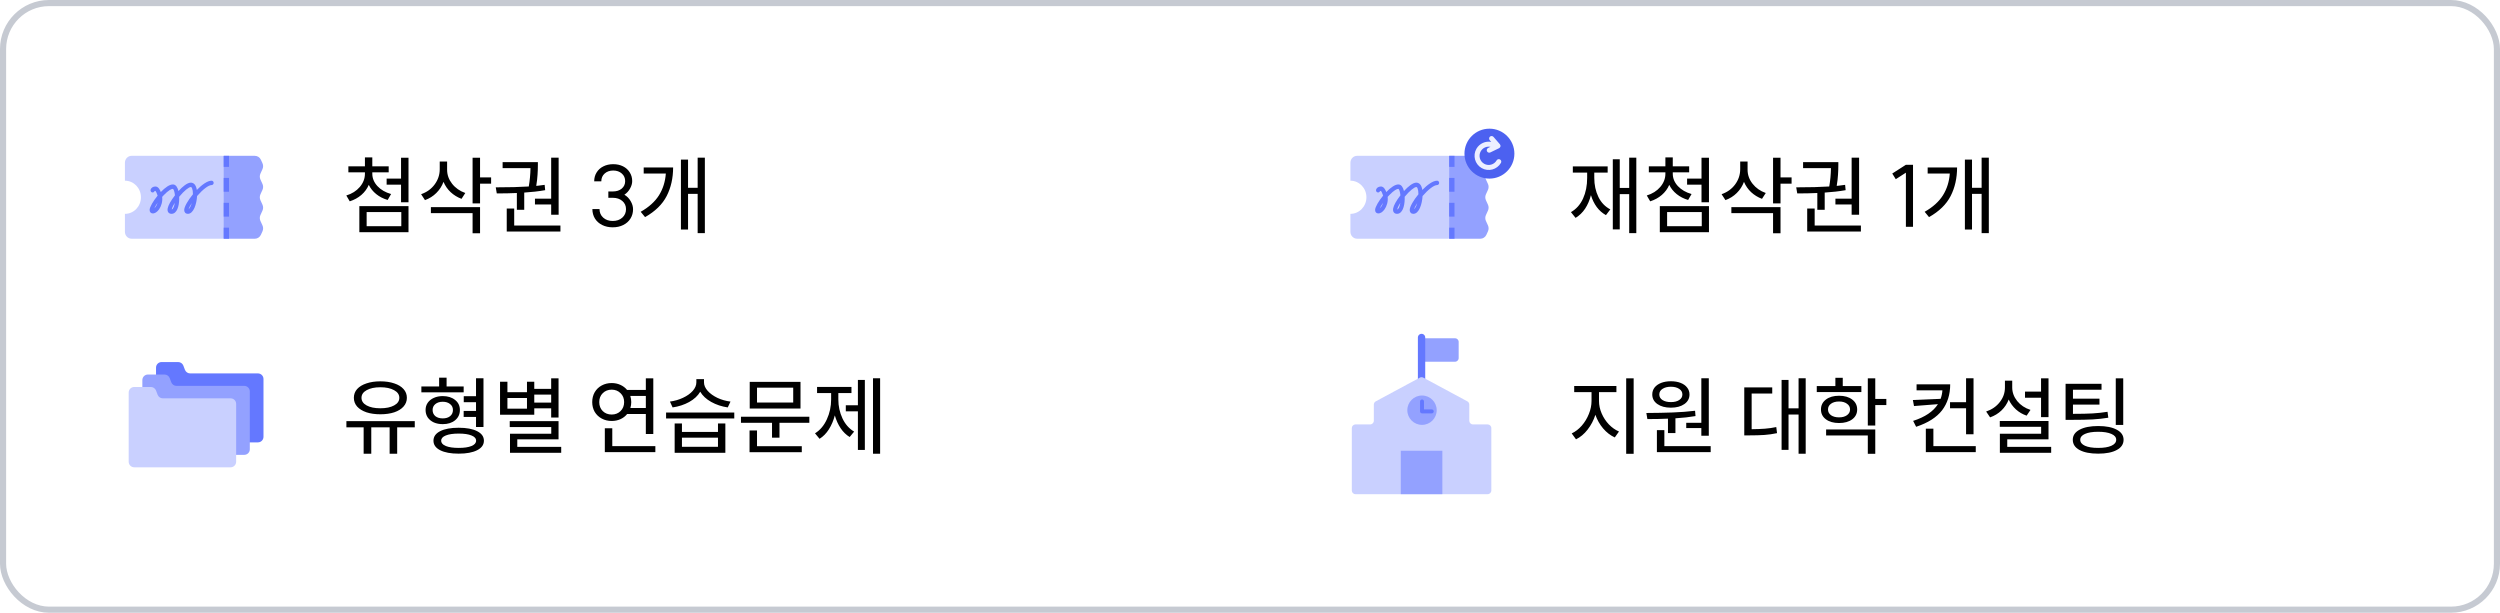 <svg width="408" height="100" viewBox="0 0 408 100" fill="none" xmlns="http://www.w3.org/2000/svg">
<rect x="0.5" y="0.5" width="407" height="99" rx="7.5" fill="white"/>
<rect x="0.5" y="0.5" width="407" height="99" rx="7.5" stroke="#C6CAD2"/>
<path d="M21.476 25.43C20.874 25.43 20.387 25.934 20.387 26.557V29.489C21.83 29.489 23 30.7 23 32.195C23 33.689 21.83 34.901 20.387 34.901V37.832C20.387 38.455 20.874 38.959 21.476 38.959H36.286C36.887 38.959 37.375 38.455 37.375 37.832V26.557C37.375 25.934 36.887 25.43 36.286 25.43H21.476Z" fill="#C9D0FF"/>
<path d="M27.996 34.9C27.652 34.9 27.495 34.709 27.43 34.592C27.253 34.27 27.347 33.794 27.733 33.095C27.923 32.751 28.212 32.317 28.551 31.878C28.493 31.299 28.348 30.873 28.217 30.821C27.985 30.81 27.48 31.069 26.745 31.831C26.648 31.932 26.555 32.033 26.466 32.131C26.562 32.891 26.312 33.658 25.96 34.163C25.64 34.622 25.246 34.862 24.879 34.829C24.631 34.805 24.394 34.608 24.418 34.223C24.449 33.762 25.004 32.803 25.723 31.929C25.713 31.894 25.7 31.858 25.684 31.823C25.681 31.812 25.669 31.785 25.655 31.744C25.481 31.219 25.356 31.157 25.343 31.151C25.252 31.162 25.22 31.189 25.22 31.189C25.15 31.372 24.954 31.46 24.777 31.386C24.603 31.312 24.519 31.102 24.59 30.916C24.697 30.638 24.949 30.468 25.304 30.439C25.83 30.389 26.109 30.987 26.242 31.34C26.932 30.622 27.686 30.07 28.251 30.103C28.71 30.125 28.983 30.586 29.127 31.181C29.812 30.428 30.578 29.805 31.149 29.805C31.36 29.805 31.751 29.892 31.983 30.466C32.051 30.632 32.095 30.815 32.124 30.998C32.95 30.149 33.859 29.488 34.529 29.488C34.717 29.488 34.87 29.649 34.87 29.846C34.87 30.043 34.717 30.204 34.529 30.204C34.031 30.204 33.093 30.916 32.163 31.995C32.09 33.27 31.605 34.898 30.654 34.898C30.302 34.898 30.062 34.649 30.062 34.28C30.062 33.745 30.675 32.691 31.485 31.708V31.667C31.485 31.288 31.438 30.96 31.352 30.747C31.261 30.523 31.175 30.523 31.146 30.523C30.834 30.523 30.062 31.113 29.244 32.112C29.249 32.249 29.252 32.383 29.247 32.517C29.223 33.666 28.879 34.895 27.988 34.898H27.985L27.996 34.9ZM28.522 33.12C28.186 33.655 28.05 34.018 28.029 34.182C28.222 34.141 28.407 33.781 28.504 33.237C28.512 33.199 28.517 33.161 28.522 33.123V33.12ZM31.29 33.15C30.998 33.595 30.836 33.936 30.776 34.133C30.951 34.007 31.146 33.644 31.29 33.15ZM25.718 33.09C25.468 33.453 25.285 33.775 25.186 33.999C25.254 33.939 25.33 33.857 25.41 33.745C25.538 33.562 25.648 33.338 25.718 33.09Z" fill="#6478FF"/>
<path d="M36.508 25.431H41.595C42.016 25.431 42.4 25.683 42.58 26.077L42.836 26.641C42.975 26.945 42.975 27.298 42.836 27.603L42.504 28.332C42.365 28.637 42.365 28.989 42.504 29.294L42.836 30.023C42.975 30.328 42.975 30.681 42.836 30.985L42.504 31.715C42.365 32.019 42.365 32.372 42.504 32.676L42.836 33.406C42.975 33.71 42.975 34.063 42.836 34.368L42.504 35.097C42.365 35.402 42.365 35.754 42.504 36.059L42.836 36.788C42.975 37.093 42.975 37.446 42.836 37.75L42.58 38.314C42.4 38.709 42.016 38.961 41.595 38.961H36.508V25.431Z" fill="#93A1FF"/>
<rect x="36.506" y="25.431" width="0.871" height="1.804" fill="#6478FF"/>
<rect x="36.504" y="29.036" width="0.871" height="2.255" fill="#6478FF"/>
<rect x="36.504" y="33.097" width="0.871" height="2.255" fill="#6478FF"/>
<rect x="36.506" y="37.155" width="0.871" height="1.804" fill="#6478FF"/>
<path d="M59.556 27.144V25.688H60.76V27.144H63.434V28.124H60.76V28.348C60.76 29.095 61.04 29.771 61.6 30.378C62.16 30.975 62.902 31.405 63.826 31.666L63.266 32.632C62.557 32.427 61.936 32.109 61.404 31.68C60.872 31.251 60.466 30.747 60.186 30.168C59.915 30.803 59.509 31.353 58.968 31.82C58.436 32.277 57.806 32.623 57.078 32.856L56.518 31.904C57.433 31.624 58.165 31.162 58.716 30.518C59.276 29.865 59.556 29.141 59.556 28.348V28.124H56.854V27.144H59.556ZM58.646 33.64H66.668V37.896H58.646V33.64ZM65.492 36.916V34.606H59.836V36.916H65.492ZM63.098 29.146H65.45V25.744H66.668V33.01H65.45V30.14H63.098V29.146ZM72.968 26.36V27.704C72.968 28.535 73.239 29.295 73.78 29.986C74.322 30.677 75.04 31.181 75.936 31.498L75.32 32.45C74.648 32.198 74.056 31.834 73.542 31.358C73.038 30.882 72.651 30.322 72.38 29.678C72.119 30.378 71.727 30.985 71.204 31.498C70.691 32.011 70.075 32.399 69.356 32.66L68.726 31.694C69.66 31.367 70.397 30.835 70.938 30.098C71.489 29.351 71.764 28.521 71.764 27.606V26.36H72.968ZM70.322 33.808H78.344V38.064H77.126V34.788H70.322V33.808ZM77.126 25.744H78.344V28.95H80.15V29.972H78.344V33.192H77.126V25.744ZM91.169 25.73V35.04H89.951V33.374H87.305V32.422H89.951V25.73H91.169ZM80.907 30.574C83.091 30.574 84.887 30.527 86.297 30.434C86.465 29.473 86.558 28.474 86.577 27.438H82.027V26.458H87.781V26.934C87.781 27.466 87.762 27.998 87.725 28.53C87.697 29.053 87.627 29.655 87.515 30.336L87.907 30.294C88.513 30.219 88.84 30.177 88.887 30.168L88.971 31.036C87.907 31.223 86.768 31.353 85.555 31.428V34.242H84.351V31.498C83.371 31.545 82.279 31.568 81.075 31.568L80.907 30.574ZM82.699 34.032H83.917V36.804H91.463V37.784H82.699V34.032ZM101.9 31.778C102.338 32.039 102.684 32.394 102.936 32.842C103.188 33.281 103.314 33.715 103.314 34.144C103.314 34.713 103.174 35.222 102.894 35.67C102.614 36.118 102.222 36.468 101.718 36.72C101.214 36.972 100.64 37.098 99.996 37.098C99.352 37.098 98.778 36.972 98.273 36.72C97.769 36.468 97.377 36.118 97.097 35.67C96.817 35.213 96.677 34.695 96.677 34.116H97.84C97.84 34.685 98.04 35.152 98.442 35.516C98.843 35.88 99.361 36.062 99.996 36.062C100.63 36.062 101.148 35.885 101.55 35.53C101.96 35.166 102.166 34.699 102.166 34.13C102.166 33.589 101.965 33.145 101.564 32.8C101.162 32.455 100.649 32.282 100.024 32.282H99.281V31.246H100.024C100.612 31.246 101.092 31.092 101.466 30.784C101.839 30.467 102.026 30.061 102.026 29.566C102.026 29.053 101.844 28.637 101.48 28.32C101.116 27.993 100.649 27.83 100.08 27.83C99.51 27.83 99.043 27.993 98.68 28.32C98.316 28.647 98.133 29.071 98.133 29.594H96.972C96.972 29.053 97.102 28.572 97.364 28.152C97.625 27.723 97.989 27.391 98.456 27.158C98.931 26.915 99.473 26.794 100.08 26.794C100.677 26.794 101.209 26.911 101.676 27.144C102.142 27.377 102.506 27.704 102.768 28.124C103.038 28.544 103.174 29.02 103.174 29.552C103.174 29.953 103.057 30.359 102.824 30.77C102.6 31.181 102.292 31.517 101.9 31.778ZM115.033 25.73V38.05H113.857V31.638H112.289V37.462H111.127V26.052H112.289V30.644H113.857V25.73H115.033ZM104.561 34.564C105.895 33.808 106.889 32.912 107.543 31.876C108.196 30.831 108.569 29.645 108.663 28.32H105.051V27.326H109.853C109.853 29.062 109.503 30.616 108.803 31.988C108.103 33.351 106.927 34.499 105.275 35.432L104.561 34.564Z" fill="black"/>
<path d="M221.476 25.43C220.874 25.43 220.387 25.934 220.387 26.557V29.489C221.83 29.489 223 30.7 223 32.195C223 33.689 221.83 34.901 220.387 34.901V37.832C220.387 38.455 220.874 38.959 221.476 38.959H236.286C236.887 38.959 237.375 38.455 237.375 37.832V26.557C237.375 25.934 236.887 25.43 236.286 25.43H221.476Z" fill="#C9D0FF"/>
<path d="M227.996 34.9C227.652 34.9 227.495 34.709 227.43 34.592C227.253 34.27 227.347 33.794 227.732 33.095C227.923 32.751 228.212 32.317 228.551 31.878C228.493 31.299 228.347 30.873 228.217 30.821C227.985 30.81 227.48 31.069 226.745 31.831C226.648 31.932 226.555 32.033 226.466 32.131C226.562 32.891 226.312 33.658 225.96 34.163C225.64 34.622 225.246 34.862 224.879 34.829C224.631 34.805 224.394 34.608 224.418 34.223C224.449 33.762 225.004 32.803 225.723 31.929C225.713 31.894 225.7 31.858 225.684 31.823C225.682 31.812 225.669 31.785 225.655 31.744C225.481 31.219 225.356 31.157 225.343 31.151C225.252 31.162 225.22 31.189 225.22 31.189C225.15 31.372 224.954 31.46 224.777 31.386C224.603 31.312 224.519 31.102 224.59 30.916C224.696 30.638 224.949 30.468 225.304 30.439C225.83 30.389 226.109 30.987 226.242 31.34C226.932 30.622 227.686 30.07 228.251 30.103C228.71 30.125 228.983 30.586 229.127 31.181C229.812 30.428 230.578 29.805 231.149 29.805C231.36 29.805 231.751 29.892 231.983 30.466C232.051 30.632 232.095 30.815 232.124 30.998C232.95 30.149 233.859 29.488 234.529 29.488C234.717 29.488 234.87 29.649 234.87 29.846C234.87 30.043 234.717 30.204 234.529 30.204C234.031 30.204 233.093 30.916 232.163 31.995C232.09 33.27 231.605 34.898 230.654 34.898C230.302 34.898 230.062 34.649 230.062 34.28C230.062 33.745 230.675 32.691 231.485 31.708V31.667C231.485 31.288 231.438 30.96 231.352 30.747C231.261 30.523 231.175 30.523 231.146 30.523C230.834 30.523 230.062 31.113 229.244 32.112C229.249 32.249 229.252 32.383 229.247 32.517C229.223 33.666 228.879 34.895 227.988 34.898H227.985L227.996 34.9ZM228.522 33.12C228.186 33.655 228.05 34.018 228.03 34.182C228.222 34.141 228.407 33.781 228.504 33.237C228.512 33.199 228.517 33.161 228.522 33.123V33.12ZM231.29 33.15C230.998 33.595 230.836 33.936 230.776 34.133C230.951 34.007 231.146 33.644 231.29 33.15ZM225.718 33.09C225.468 33.453 225.285 33.775 225.186 33.999C225.254 33.939 225.33 33.857 225.411 33.745C225.538 33.562 225.648 33.338 225.718 33.09Z" fill="#6478FF"/>
<path d="M236.508 25.431H241.595C242.016 25.431 242.4 25.683 242.58 26.077L242.836 26.641C242.975 26.945 242.975 27.298 242.836 27.603L242.504 28.332C242.365 28.637 242.365 28.989 242.504 29.294L242.836 30.023C242.975 30.328 242.975 30.681 242.836 30.985L242.504 31.715C242.365 32.019 242.365 32.372 242.504 32.676L242.836 33.406C242.975 33.71 242.975 34.063 242.836 34.368L242.504 35.097C242.365 35.402 242.365 35.754 242.504 36.059L242.836 36.788C242.975 37.093 242.975 37.446 242.836 37.75L242.58 38.314C242.4 38.709 242.016 38.961 241.595 38.961H236.508V25.431Z" fill="#93A1FF"/>
<rect x="236.506" y="25.431" width="0.871" height="1.804" fill="#6478FF"/>
<rect x="236.504" y="29.036" width="0.871" height="2.255" fill="#6478FF"/>
<rect x="236.504" y="33.097" width="0.871" height="2.255" fill="#6478FF"/>
<rect x="236.506" y="37.155" width="0.871" height="1.804" fill="#6478FF"/>
<path d="M243.074 29.148C245.324 29.148 247.148 27.324 247.148 25.074C247.148 22.824 245.324 21 243.074 21C240.824 21 239 22.824 239 25.074C239 27.324 240.824 29.148 243.074 29.148Z" fill="#4C61F0"/>
<path d="M243.736 22.339C243.589 22.169 243.332 22.151 243.162 22.299C242.992 22.447 242.974 22.704 243.121 22.874L243.366 23.156C242.435 22.987 241.457 23.407 240.956 24.274C240.319 25.378 240.697 26.79 241.801 27.427C242.905 28.065 244.317 27.687 244.955 26.582C245.067 26.388 245.001 26.139 244.806 26.026C244.611 25.913 244.362 25.98 244.249 26.175C243.837 26.89 242.923 27.134 242.209 26.722C241.494 26.309 241.249 25.396 241.662 24.681C241.989 24.113 242.634 23.842 243.243 23.962L242.865 24.145C242.663 24.244 242.578 24.488 242.677 24.69C242.775 24.892 243.019 24.977 243.221 24.878L244.656 24.181C244.77 24.125 244.852 24.02 244.878 23.896C244.903 23.772 244.869 23.643 244.786 23.547L243.736 22.339Z" fill="#EDEFFF"/>
<path d="M267.046 25.73V38.05H265.884V31.68H264.344V37.434H263.21V25.996H264.344V30.672H265.884V25.73H267.046ZM256.378 34.62C257.246 34.125 257.904 33.388 258.352 32.408C258.8 31.428 259.024 30.299 259.024 29.02V28.166H256.686V27.158H262.37V28.166H260.186V29.02C260.186 30.177 260.41 31.218 260.858 32.142C261.306 33.057 261.955 33.733 262.804 34.172L262.09 35.11C261.502 34.783 261.003 34.345 260.592 33.794C260.181 33.234 259.864 32.585 259.64 31.848C259.425 32.688 259.108 33.425 258.688 34.06C258.268 34.685 257.75 35.185 257.134 35.558L256.378 34.62ZM271.792 27.144V25.688H272.996V27.144H275.67V28.124H272.996V28.348C272.996 29.095 273.276 29.771 273.836 30.378C274.396 30.975 275.138 31.405 276.062 31.666L275.502 32.632C274.793 32.427 274.172 32.109 273.64 31.68C273.108 31.251 272.702 30.747 272.422 30.168C272.152 30.803 271.746 31.353 271.204 31.82C270.672 32.277 270.042 32.623 269.314 32.856L268.754 31.904C269.669 31.624 270.402 31.162 270.952 30.518C271.512 29.865 271.792 29.141 271.792 28.348V28.124H269.09V27.144H271.792ZM270.882 33.64H278.904V37.896H270.882V33.64ZM277.728 36.916V34.606H272.072V36.916H277.728ZM275.334 29.146H277.686V25.744H278.904V33.01H277.686V30.14H275.334V29.146ZM285.205 26.36V27.704C285.205 28.535 285.475 29.295 286.017 29.986C286.558 30.677 287.277 31.181 288.173 31.498L287.557 32.45C286.885 32.198 286.292 31.834 285.779 31.358C285.275 30.882 284.887 30.322 284.617 29.678C284.355 30.378 283.963 30.985 283.441 31.498C282.927 32.011 282.311 32.399 281.593 32.66L280.963 31.694C281.896 31.367 282.633 30.835 283.175 30.098C283.725 29.351 284.001 28.521 284.001 27.606V26.36H285.205ZM282.559 33.808H290.581V38.064H289.363V34.788H282.559V33.808ZM289.363 25.744H290.581V28.95H292.387V29.972H290.581V33.192H289.363V25.744ZM303.405 25.73V35.04H302.187V33.374H299.541V32.422H302.187V25.73H303.405ZM293.143 30.574C295.327 30.574 297.124 30.527 298.533 30.434C298.701 29.473 298.794 28.474 298.813 27.438H294.263V26.458H300.017V26.934C300.017 27.466 299.998 27.998 299.961 28.53C299.933 29.053 299.863 29.655 299.751 30.336L300.143 30.294C300.75 30.219 301.076 30.177 301.123 30.168L301.207 31.036C300.143 31.223 299.004 31.353 297.791 31.428V34.242H296.587V31.498C295.607 31.545 294.515 31.568 293.311 31.568L293.143 30.574ZM294.935 34.032H296.153V36.804H303.699V37.784H294.935V34.032ZM312.204 37.014H311.042V28.18L309.39 29.244L308.816 28.32L311.042 26.892H312.204V37.014ZM324.576 25.73V38.05H323.4V31.638H321.832V37.462H320.67V26.052H321.832V30.644H323.4V25.73H324.576ZM314.104 34.564C315.438 33.808 316.432 32.912 317.086 31.876C317.739 30.831 318.112 29.645 318.206 28.32H314.594V27.326H319.396C319.396 29.062 319.046 30.616 318.346 31.988C317.646 33.351 316.47 34.499 314.818 35.432L314.104 34.564Z" fill="black"/>
<path d="M30.181 60.353L29.927 59.676C29.795 59.323 29.455 59.087 29.079 59.087H26.37C25.869 59.087 25.463 59.493 25.463 59.994V71.289C25.463 71.79 25.869 72.195 26.37 72.195H42.094C42.595 72.195 43.001 71.79 43.001 71.289V61.847C43.001 61.346 42.595 60.94 42.094 60.94H31.031C30.653 60.94 30.316 60.706 30.183 60.351L30.181 60.353Z" fill="#6478FF"/>
<g filter="url(#filter0_b_3207_33862)">
<path d="M27.95 62.388L27.697 61.711C27.564 61.358 27.225 61.122 26.849 61.122H24.139C23.638 61.122 23.232 61.528 23.232 62.029V73.324C23.232 73.825 23.638 74.231 24.139 74.231H39.864C40.365 74.231 40.77 73.825 40.77 73.324V63.884C40.77 63.383 40.365 62.977 39.864 62.977H28.801C28.422 62.977 28.085 62.743 27.952 62.388H27.95Z" fill="#93A1FF"/>
</g>
<g filter="url(#filter1_b_3207_33862)">
<path d="M25.722 64.421L25.468 63.744C25.336 63.391 24.996 63.155 24.62 63.155H21.909C21.408 63.155 21.002 63.561 21.002 64.062V75.357C21.002 75.858 21.408 76.264 21.909 76.264H37.633C38.134 76.264 38.54 75.858 38.54 75.357V65.915C38.54 65.414 38.134 65.008 37.633 65.008H26.57C26.192 65.008 25.855 64.774 25.722 64.419V64.421Z" fill="#C9D0FF"/>
</g>
<path d="M67.69 68.73V69.738H64.82V74.05H63.588V69.738H60.592V74.05H59.346V69.738H56.532V68.73H67.69ZM57.75 64.922C57.75 64.371 57.927 63.895 58.282 63.494C58.646 63.093 59.155 62.785 59.808 62.57C60.461 62.346 61.217 62.234 62.076 62.234C62.935 62.234 63.691 62.346 64.344 62.57C64.997 62.785 65.501 63.093 65.856 63.494C66.22 63.895 66.402 64.371 66.402 64.922C66.402 65.463 66.22 65.939 65.856 66.35C65.501 66.751 64.997 67.064 64.344 67.288C63.691 67.503 62.935 67.61 62.076 67.61C61.217 67.61 60.461 67.503 59.808 67.288C59.155 67.064 58.646 66.751 58.282 66.35C57.927 65.939 57.75 65.463 57.75 64.922ZM58.996 64.922C58.996 65.445 59.276 65.86 59.836 66.168C60.396 66.476 61.143 66.63 62.076 66.63C63.009 66.63 63.756 66.476 64.316 66.168C64.885 65.86 65.17 65.445 65.17 64.922C65.17 64.399 64.885 63.984 64.316 63.676C63.747 63.359 63 63.2 62.076 63.2C61.152 63.2 60.405 63.359 59.836 63.676C59.276 63.984 58.996 64.399 58.996 64.922ZM77.686 64.656V61.73H78.904V69.682H77.686V68.044H75.67V67.064H77.686V65.636H75.684V64.656H77.686ZM68.768 63.074H71.666V61.632H72.884V63.074H75.67V64.026H68.768V63.074ZM69.454 66.91C69.454 66.462 69.571 66.07 69.804 65.734C70.047 65.389 70.378 65.123 70.798 64.936C71.228 64.74 71.713 64.642 72.254 64.642C73.085 64.642 73.757 64.852 74.27 65.272C74.793 65.683 75.054 66.229 75.054 66.91C75.054 67.601 74.793 68.161 74.27 68.59C73.757 69.01 73.085 69.22 72.254 69.22C71.713 69.22 71.228 69.127 70.798 68.94C70.378 68.744 70.047 68.473 69.804 68.128C69.571 67.773 69.454 67.367 69.454 66.91ZM70.602 66.91C70.602 67.33 70.752 67.666 71.05 67.918C71.358 68.161 71.76 68.282 72.254 68.282C72.758 68.282 73.16 68.161 73.458 67.918C73.766 67.666 73.92 67.33 73.92 66.91C73.92 66.509 73.766 66.187 73.458 65.944C73.15 65.692 72.749 65.566 72.254 65.566C71.76 65.566 71.358 65.692 71.05 65.944C70.752 66.187 70.602 66.509 70.602 66.91ZM70.742 71.922C70.742 71.259 71.106 70.741 71.834 70.368C72.562 69.995 73.57 69.808 74.858 69.808C76.137 69.808 77.14 69.995 77.868 70.368C78.606 70.741 78.974 71.259 78.974 71.922C78.974 72.585 78.606 73.103 77.868 73.476C77.14 73.849 76.137 74.036 74.858 74.036C73.57 74.036 72.562 73.849 71.834 73.476C71.106 73.103 70.742 72.585 70.742 71.922ZM72.002 71.922C72.002 72.295 72.254 72.585 72.758 72.79C73.262 72.995 73.962 73.098 74.858 73.098C75.754 73.098 76.45 72.995 76.944 72.79C77.448 72.585 77.7 72.295 77.7 71.922C77.7 71.549 77.448 71.264 76.944 71.068C76.45 70.863 75.754 70.76 74.858 70.76C73.962 70.76 73.262 70.863 72.758 71.068C72.254 71.264 72.002 71.549 72.002 71.922ZM91.155 61.744V68.142H89.951V66.644H87.193V67.68H81.607V62.304H82.811V64.012H86.003V62.304H87.193V63.466H89.951V61.744H91.155ZM86.003 66.7V64.95H82.811V66.7H86.003ZM83.189 68.73H91.155V71.698H84.421V72.93H91.589V73.896H83.231V70.788H89.965V69.696H83.189V68.73ZM89.951 65.706V64.404H87.193V65.706H89.951ZM106.618 61.744V70.83H105.4V67.568H102.348C102.058 67.932 101.694 68.212 101.256 68.408C100.826 68.604 100.35 68.702 99.828 68.702C99.23 68.702 98.689 68.571 98.204 68.31C97.718 68.049 97.335 67.685 97.055 67.218C96.785 66.742 96.65 66.21 96.65 65.622C96.65 65.025 96.785 64.488 97.055 64.012C97.335 63.536 97.718 63.167 98.204 62.906C98.689 62.645 99.23 62.514 99.828 62.514C100.341 62.514 100.812 62.612 101.242 62.808C101.68 63.004 102.044 63.279 102.334 63.634H105.4V61.744H106.618ZM97.797 65.622C97.797 66.219 97.989 66.709 98.371 67.092C98.754 67.465 99.24 67.652 99.828 67.652C100.406 67.652 100.887 67.465 101.27 67.092C101.662 66.709 101.858 66.219 101.858 65.622C101.858 65.025 101.662 64.539 101.27 64.166C100.887 63.783 100.406 63.592 99.828 63.592C99.24 63.592 98.754 63.783 98.371 64.166C97.989 64.539 97.797 65.025 97.797 65.622ZM98.707 69.892H99.925V72.804H106.954V73.784H98.707V69.892ZM102.866 64.614C102.968 64.941 103.02 65.277 103.02 65.622C103.02 65.939 102.973 66.261 102.88 66.588H105.4V64.614H102.866ZM111.294 69.108V70.494H117.174V69.108H118.378V73.896H110.104V69.108H111.294ZM108.704 67.33H119.834V68.296H108.704V67.33ZM109.334 65.538C110.099 65.435 110.809 65.23 111.462 64.922C112.125 64.614 112.652 64.241 113.044 63.802C113.445 63.354 113.646 62.887 113.646 62.402V61.87H114.892V62.402C114.892 62.878 115.093 63.34 115.494 63.788C115.895 64.236 116.427 64.619 117.09 64.936C117.753 65.244 118.462 65.445 119.218 65.538L118.77 66.49C117.79 66.35 116.889 66.051 116.068 65.594C115.256 65.137 114.659 64.581 114.276 63.928C113.893 64.591 113.291 65.151 112.47 65.608C111.658 66.056 110.757 66.35 109.768 66.49L109.334 65.538ZM117.174 72.916V71.432H111.294V72.916H117.174ZM132.084 68.016V68.996H127.212V71.432H125.994V68.996H120.926V68.016H132.084ZM122.326 70.256H123.544V72.818H130.852V73.798H122.326V70.256ZM122.354 62.318H130.642V66.672H122.354V62.318ZM129.452 65.692V63.27H123.544V65.692H129.452ZM143.635 61.73V74.05H142.473V61.73H143.635ZM133.009 70.718C133.839 70.205 134.483 69.444 134.941 68.436C135.407 67.428 135.641 66.345 135.641 65.188V64.152H133.345V63.144H138.959V64.152H136.817V65.188C136.817 66.289 137.041 67.321 137.489 68.282C137.937 69.234 138.571 69.953 139.393 70.438L138.665 71.32C138.095 70.975 137.605 70.499 137.195 69.892C136.784 69.276 136.467 68.576 136.243 67.792C136.019 68.641 135.697 69.397 135.277 70.06C134.857 70.723 134.348 71.241 133.751 71.614L133.009 70.718ZM138.035 66.14H140.009V62.01H141.143V73.434H140.009V67.134H138.035V66.14Z" fill="black"/>
<path d="M231.998 55.2H237.456C237.787 55.2 238.055 55.468 238.055 55.799V58.436C238.055 58.767 237.787 59.035 237.456 59.035H231.998V55.2Z" fill="#93A1FF"/>
<path d="M231.998 64.13V55.078" stroke="#6478FF" stroke-width="1.198" stroke-linecap="round"/>
<path d="M220.615 69.864V80.05C220.615 80.381 220.883 80.649 221.214 80.649H242.784C243.115 80.649 243.384 80.381 243.384 80.05V69.864C243.384 69.533 243.115 69.265 242.784 69.265H240.388C240.057 69.265 239.789 68.996 239.789 68.666V66.028C239.789 65.807 239.668 65.605 239.473 65.5L232.283 61.629C232.106 61.533 231.893 61.533 231.715 61.629L224.525 65.5C224.331 65.605 224.21 65.807 224.21 66.028V68.666C224.21 68.996 223.942 69.265 223.611 69.265H221.214C220.883 69.265 220.615 69.533 220.615 69.864Z" fill="#C9D0FF"/>
<circle cx="232.072" cy="66.943" r="2.397" fill="#93A1FF"/>
<rect x="228.605" y="73.559" width="6.786" height="7.09" fill="#93A1FF"/>
<path d="M232.072 65.514V67.14H233.663" stroke="#6478FF" stroke-width="0.643" stroke-linecap="round" stroke-linejoin="round"/>
<path d="M263.798 62.99V63.998H260.956V65.44C260.956 66.121 261.101 66.798 261.39 67.47C261.679 68.142 262.071 68.739 262.566 69.262C263.061 69.775 263.611 70.163 264.218 70.424L263.532 71.39C262.823 71.063 262.188 70.573 261.628 69.92C261.077 69.267 260.657 68.525 260.368 67.694C260.079 68.59 259.654 69.397 259.094 70.116C258.543 70.825 257.913 71.353 257.204 71.698L256.504 70.732C257.101 70.452 257.647 70.032 258.142 69.472C258.637 68.903 259.024 68.263 259.304 67.554C259.593 66.845 259.738 66.14 259.738 65.44V63.998H256.91V62.99H263.798ZM265.394 61.744H266.612V74.064H265.394V61.744ZM278.876 61.73V71.11H277.658V69.864H275.194V68.996H277.658V61.73H278.876ZM268.684 67.4C270.28 67.391 271.713 67.363 272.982 67.316C274.261 67.269 275.479 67.176 276.636 67.036L276.706 67.904C275.736 68.072 274.644 68.193 273.43 68.268V70.676H272.212V68.324C271.214 68.371 270.094 68.394 268.852 68.394L268.684 67.4ZM269.65 64.376C269.65 63.947 269.776 63.569 270.028 63.242C270.29 62.915 270.649 62.663 271.106 62.486C271.564 62.309 272.091 62.22 272.688 62.22C273.286 62.22 273.813 62.309 274.27 62.486C274.728 62.663 275.082 62.915 275.334 63.242C275.596 63.569 275.726 63.947 275.726 64.376C275.726 65.029 275.446 65.552 274.886 65.944C274.326 66.336 273.594 66.532 272.688 66.532C271.783 66.532 271.05 66.336 270.49 65.944C269.93 65.552 269.65 65.029 269.65 64.376ZM270.406 70.2H271.624V72.804H279.184V73.784H270.406V70.2ZM270.798 64.376C270.798 64.759 270.971 65.062 271.316 65.286C271.671 65.51 272.128 65.622 272.688 65.622C273.258 65.622 273.71 65.51 274.046 65.286C274.392 65.062 274.564 64.759 274.564 64.376C274.564 63.993 274.392 63.69 274.046 63.466C273.701 63.233 273.248 63.116 272.688 63.116C272.128 63.116 271.671 63.233 271.316 63.466C270.971 63.69 270.798 63.993 270.798 64.376ZM294.689 61.73V74.05H293.527V67.652H291.889V73.42H290.755V62.01H291.889V66.644H293.527V61.73H294.689ZM284.665 63.228H289.229V64.222H285.869V70.046C286.7 70.037 287.423 70.009 288.039 69.962C288.655 69.915 289.271 69.827 289.887 69.696L290.013 70.69C289.313 70.839 288.627 70.937 287.955 70.984C287.283 71.031 286.457 71.054 285.477 71.054H284.665V63.228ZM299.534 63.004V61.66H300.738V63.004H303.776V63.984H296.496V63.004H299.534ZM297.182 66.826C297.182 66.154 297.452 65.613 297.994 65.202C298.535 64.791 299.249 64.586 300.136 64.586C301.022 64.586 301.736 64.791 302.278 65.202C302.819 65.613 303.09 66.154 303.09 66.826C303.09 67.498 302.819 68.035 302.278 68.436C301.736 68.837 301.022 69.038 300.136 69.038C299.249 69.038 298.535 68.837 297.994 68.436C297.452 68.035 297.182 67.498 297.182 66.826ZM298.022 70.088H306.044V74.064H304.826V71.068H298.022V70.088ZM298.33 66.826C298.33 67.209 298.493 67.521 298.82 67.764C299.156 67.997 299.594 68.114 300.136 68.114C300.668 68.114 301.097 67.997 301.424 67.764C301.76 67.521 301.928 67.209 301.928 66.826C301.928 66.434 301.76 66.121 301.424 65.888C301.097 65.645 300.668 65.524 300.136 65.524C299.594 65.524 299.156 65.645 298.82 65.888C298.493 66.121 298.33 66.434 298.33 66.826ZM304.826 61.744H306.044V65.104H307.85V66.112H306.044V69.444H304.826V61.744ZM320.862 65.636V61.73H322.08V70.872H320.862V66.63H318.244V65.636H320.862ZM316.704 65.09C316.872 64.651 316.97 64.189 316.998 63.704H312.784V62.724H318.272C318.272 64.395 317.829 65.809 316.942 66.966C316.056 68.114 314.646 69.01 312.714 69.654L312.224 68.688C314.166 68.063 315.514 67.153 316.27 65.958L312.364 66.266L312.182 65.286L316.704 65.09ZM314.296 69.962H315.528V72.804H322.444V73.784H314.296V69.962ZM333.099 63.914V61.744H334.317V68.072H333.099V64.908H330.481V63.914H333.099ZM324.139 67.162C325.072 66.845 325.814 66.331 326.365 65.622C326.925 64.913 327.205 64.119 327.205 63.242V62.122H328.395V63.242C328.395 64.035 328.665 64.773 329.207 65.454C329.757 66.126 330.481 66.607 331.377 66.896L330.747 67.834C330.084 67.61 329.501 67.269 328.997 66.812C328.493 66.345 328.101 65.809 327.821 65.202C327.559 65.883 327.167 66.476 326.645 66.98C326.122 67.484 325.501 67.862 324.783 68.114L324.139 67.162ZM326.365 68.702H334.317V71.698H327.583V72.93H334.751V73.896H326.379V70.788H333.113V69.654H326.365V68.702ZM342.969 62.64V63.606H338.307V65.062H342.633V66.028H338.307V67.54C339.632 67.54 340.701 67.517 341.513 67.47C342.334 67.423 343.146 67.335 343.949 67.204L344.075 68.17C343.226 68.31 342.372 68.403 341.513 68.45C340.664 68.497 339.53 68.52 338.111 68.52H337.103V62.64H342.969ZM338.279 71.768C338.279 71.068 338.648 70.522 339.385 70.13C340.122 69.729 341.135 69.528 342.423 69.528C343.72 69.528 344.733 69.729 345.461 70.13C346.198 70.522 346.567 71.068 346.567 71.768C346.567 72.487 346.198 73.042 345.461 73.434C344.733 73.835 343.72 74.036 342.423 74.036C341.126 74.036 340.108 73.835 339.371 73.434C338.643 73.042 338.279 72.487 338.279 71.768ZM339.497 71.768C339.497 72.188 339.754 72.515 340.267 72.748C340.78 72.981 341.499 73.098 342.423 73.098C343.347 73.098 344.066 72.981 344.579 72.748C345.102 72.515 345.363 72.188 345.363 71.768C345.363 71.357 345.102 71.04 344.579 70.816C344.056 70.583 343.338 70.466 342.423 70.466C341.499 70.466 340.78 70.583 340.267 70.816C339.754 71.04 339.497 71.357 339.497 71.768ZM345.293 61.744H346.511V69.346H345.293V61.744Z" fill="black"/>
<defs>
<filter id="filter0_b_3207_33862" x="20.502" y="58.392" width="22.998" height="18.57" filterUnits="userSpaceOnUse" color-interpolation-filters="sRGB">
<feFlood flood-opacity="0" result="BackgroundImageFix"/>
<feGaussianBlur in="BackgroundImageFix" stdDeviation="1.365"/>
<feComposite in2="SourceAlpha" operator="in" result="effect1_backgroundBlur_3207_33862"/>
<feBlend mode="normal" in="SourceGraphic" in2="effect1_backgroundBlur_3207_33862" result="shape"/>
</filter>
<filter id="filter1_b_3207_33862" x="20.3" y="62.453" width="18.941" height="14.513" filterUnits="userSpaceOnUse" color-interpolation-filters="sRGB">
<feFlood flood-opacity="0" result="BackgroundImageFix"/>
<feGaussianBlur in="BackgroundImageFix" stdDeviation="0.351"/>
<feComposite in2="SourceAlpha" operator="in" result="effect1_backgroundBlur_3207_33862"/>
<feBlend mode="normal" in="SourceGraphic" in2="effect1_backgroundBlur_3207_33862" result="shape"/>
</filter>
</defs>
</svg>
